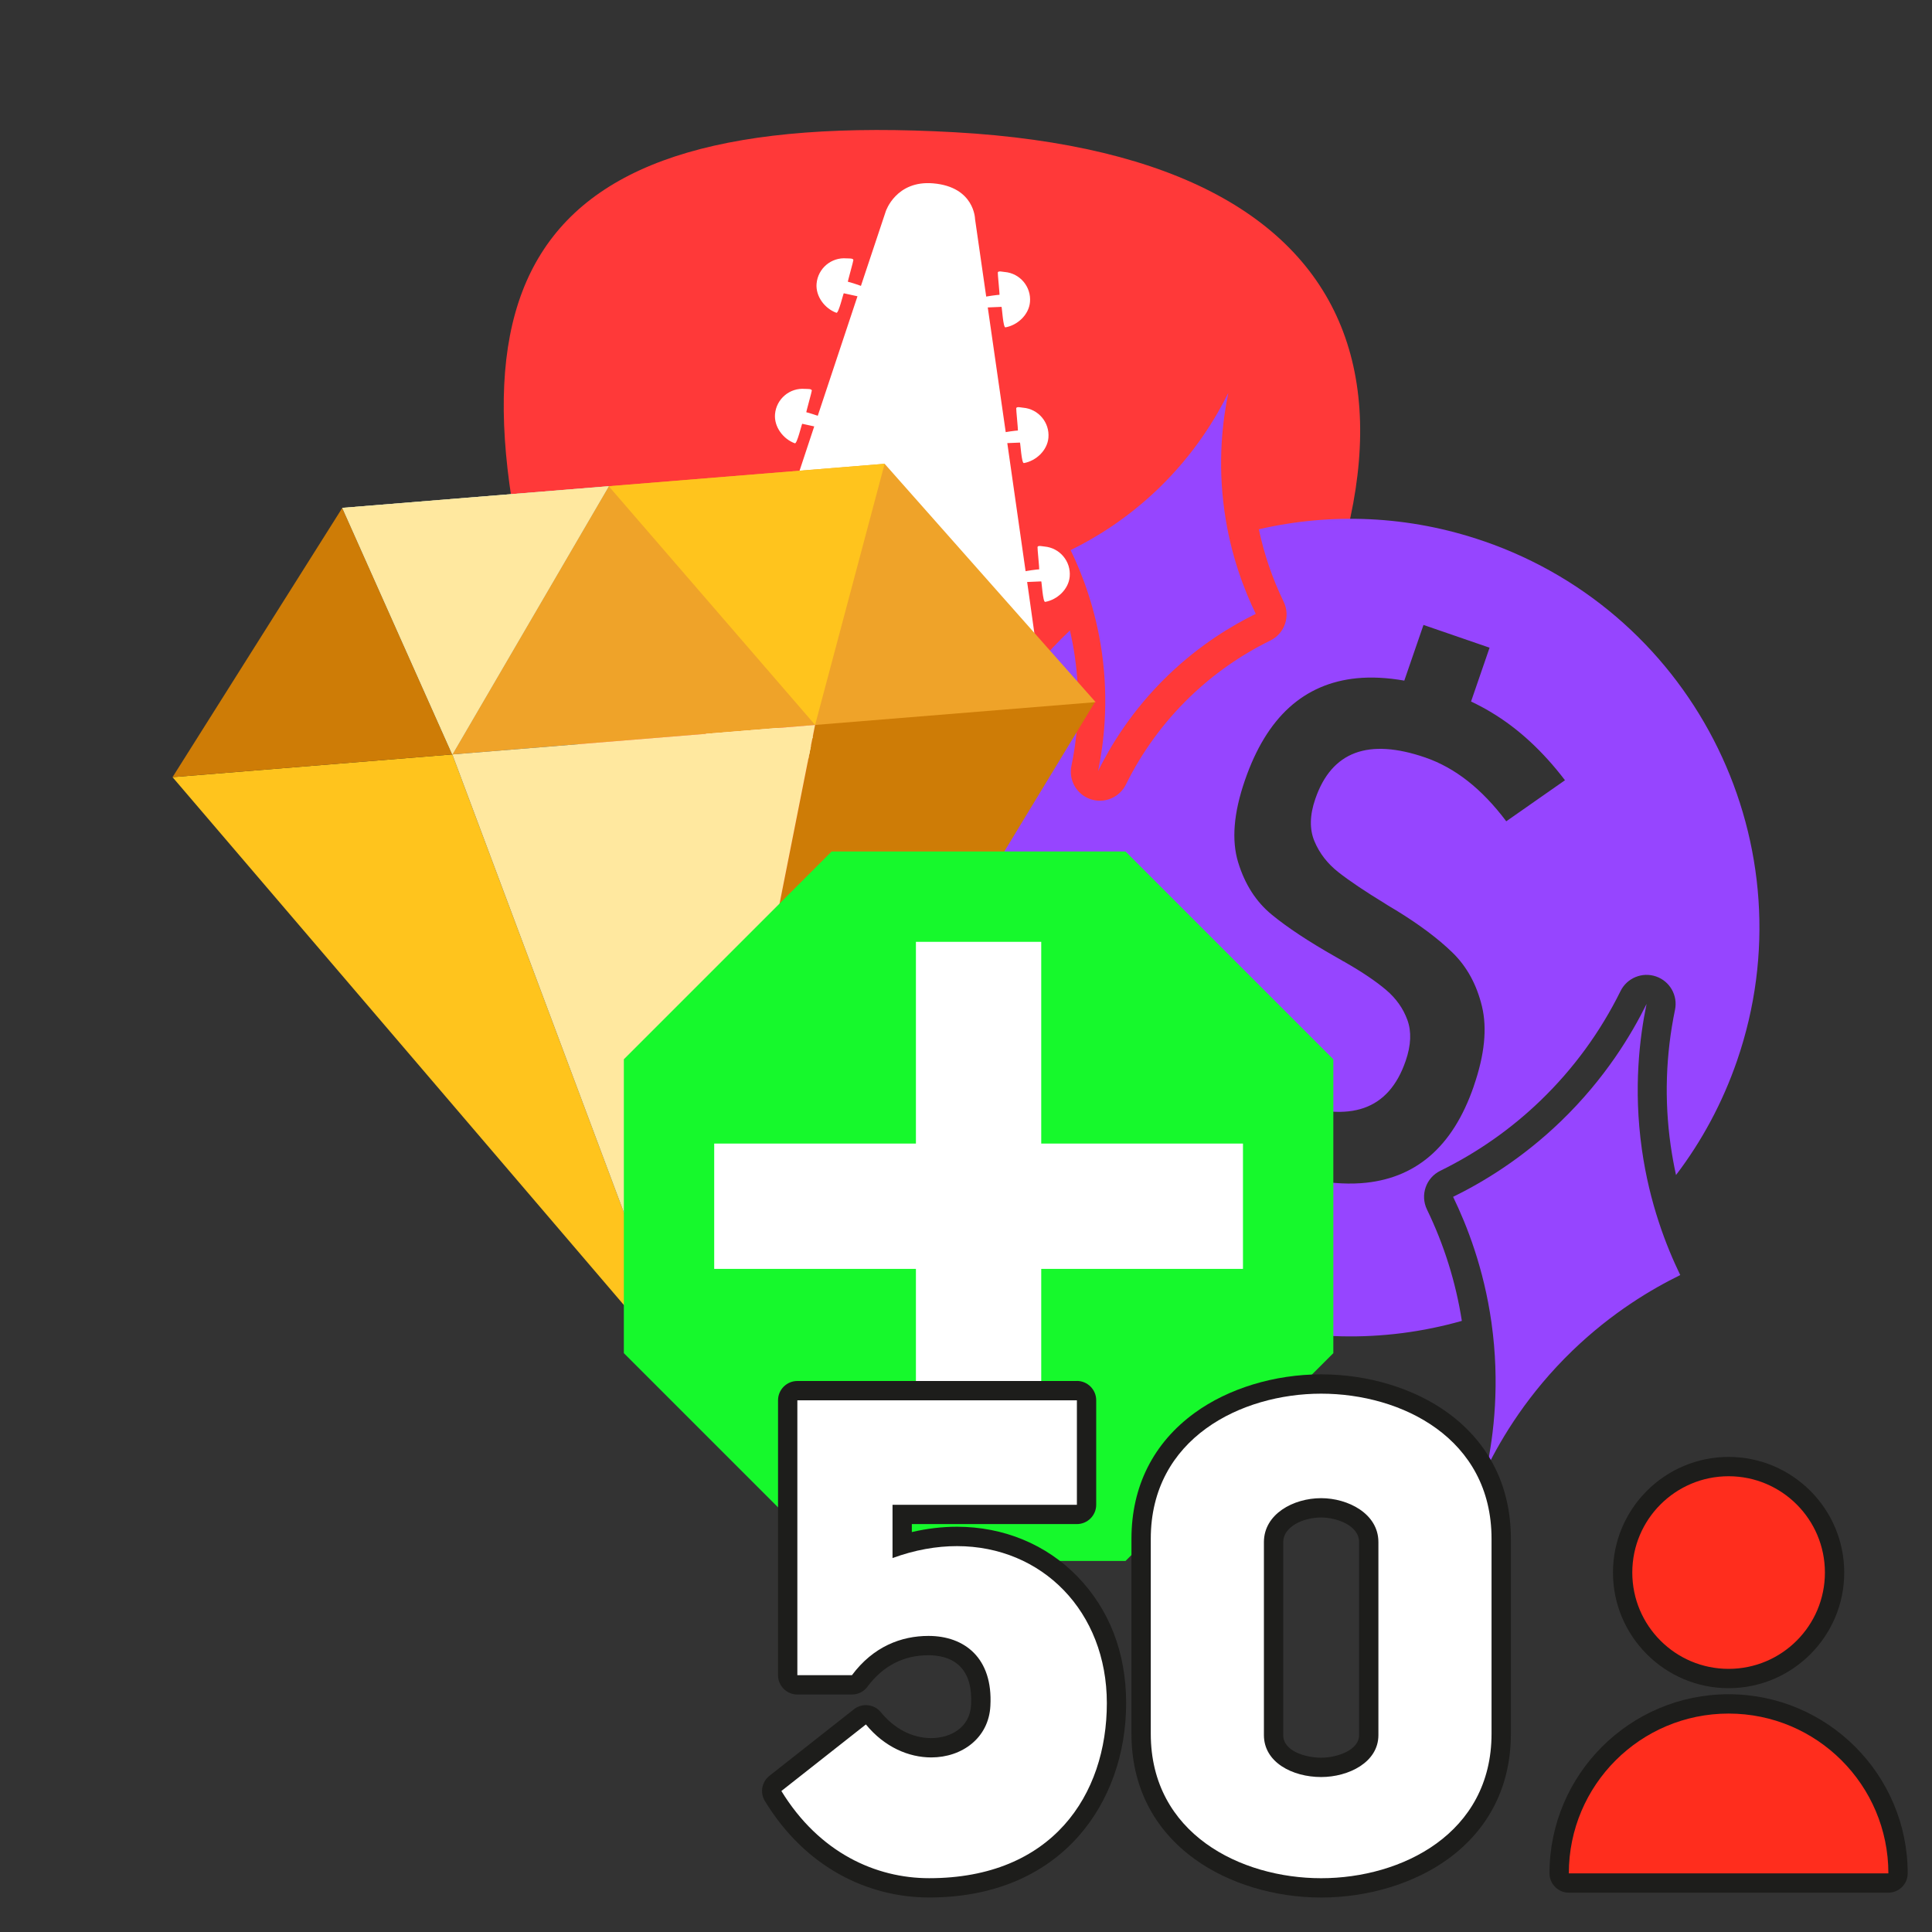 <?xml version="1.0" encoding="UTF-8"?>
<svg xmlns="http://www.w3.org/2000/svg" viewBox="0 0 1000 1000">
  <rect x="0" y="0" width="1000" height="1000" fill="#333333" stroke="none"/>
  <defs>
    <style>
      .cls-1 {
        fill: #ffc41d;
      }

      .cls-2, .cls-3, .cls-4 {
        fill: #fff;
      }

      .cls-3, .cls-5 {
        fill-rule: evenodd;
      }

      .cls-4 {
        opacity: 0;
      }

      .cls-6 {
        fill: #16f92c;
      }

      .cls-5 {
        fill: #ff3939;
      }

      .cls-7 {
        fill: #9645ff;
      }

      .cls-8 {
        fill: #efa329;
      }

      .cls-9 {
        fill: #ffe89f;
      }

      .cls-10 {
        fill: #ff2d1d;
      }

      .cls-11 {
        fill: #ce7c06;
      }

      .cls-12 {
        fill: #1d1d1b;
      }

      .cls-13 {
        fill: #a2dbf4;
      }
    </style>
  </defs>
  <g id="katman_2" data-name="katman 2">
    <rect class="cls-4" width="1000" height="1000"/>
  </g>
  <g id="katman_1" data-name="katman 1">
    <path class="cls-5" d="m443.01,601.27s-74.51-10.97-149.28-231.87c-74.77-220.9-28.46-313.84,200.57-300.94,229.03,12.9,264.53,153.67,135.47,350.62-129.06,196.95-173.14,183.71-186.75,182.19Z"/>
    <g>
      <g>
        <rect class="cls-2" x="404.05" y="399.78" width="97.28" height="75.96" transform="translate(-22.6 850.87) rotate(-85.04)"/>
        <path class="cls-3" d="m344.85,433.41s31.58-82.82,31.93-82.64c29.35,15.34,38.05,54.67,38.05,54.67l-18.14,48.34s-11.44,35.84-24.25,30.1c-37.78-16.95-27.59-50.48-27.59-50.48Z"/>
        <path class="cls-3" d="m559.76,452.48s-16.83-87.03-17.2-86.91c-31.56,10.05-46.91,47.29-46.91,47.29l9.54,50.75s5.09,37.28,18.7,33.83c40.14-10.18,35.88-44.96,35.88-44.96Z"/>
      </g>
      <path class="cls-3" d="m458.48,109.35s5.3-16.1,24.53-14.45c21.46,1.84,21.67,18.47,21.67,18.47,0,0,33.31,230.67,32.92,230.78-57.64,15.78-42.92,44.42-42.92,44.42l-74.61-6.48s19.31-26.1-34.59-51.42c-.71-.33,73-221.31,73-221.31Z"/>
      <g>
        <path class="cls-3" d="m540.62,282.88c7.9.69,13.75,7.65,13.06,15.55-.58,6.62-6.46,12.01-12.71,13.11-1.21.21-1.8-10.59-2.02-10.61-.15-.01-7.44.29-8.32.35-1.5.09-2.85-3.96-.6-5.4.55-.35,7.23-1.23,7.86-1.19.16.01-.99-11.22-.87-11.58.31-.93,2.37-.33,3.6-.23Z"/>
        <path class="cls-3" d="m529.6,211.03c7.9.69,13.75,7.65,13.06,15.55-.58,6.62-6.46,12.01-12.71,13.11-1.21.21-1.8-10.59-2.02-10.61-.15-.01-7.44.29-8.32.35-1.5.09-2.85-3.96-.6-5.4.55-.35,7.23-1.23,7.86-1.19.16.01-.99-11.22-.87-11.58.31-.93,2.37-.33,3.6-.22Z"/>
        <path class="cls-3" d="m520.06,140.78c7.9.69,13.75,7.65,13.06,15.55-.58,6.62-6.46,12.01-12.71,13.11-1.21.21-1.8-10.59-2.02-10.61-.15-.01-7.44.29-8.32.35-1.5.09-2.85-3.96-.6-5.4.55-.35,7.23-1.23,7.86-1.19.17.01-.99-11.22-.87-11.58.31-.92,2.37-.33,3.6-.22Z"/>
      </g>
      <g>
        <path class="cls-3" d="m393.46,270.17c-7.9-.69-14.86,5.16-15.55,13.06h0c-.58,6.62,4.29,12.94,10.26,15.1,1.15.42,3.6-10.12,3.82-10.1.15.01,7.27,1.57,8.14,1.78,1.46.35,3.49-3.41,1.52-5.22-.48-.44-6.91-2.46-7.54-2.53-.16-.02,2.91-10.88,2.85-11.26-.15-.97-2.28-.74-3.5-.84Z"/>
        <path class="cls-3" d="m416.7,201.29c-7.9-.69-14.86,5.16-15.55,13.06-.58,6.62,4.29,12.94,10.26,15.1,1.15.42,3.6-10.12,3.82-10.1.15.01,7.27,1.57,8.14,1.78,1.46.35,3.49-3.41,1.52-5.22-.48-.44-6.91-2.46-7.54-2.53-.16-.02,2.91-10.88,2.85-11.26-.15-.97-2.28-.74-3.5-.84Z"/>
        <path class="cls-3" d="m438.21,133.74c-7.9-.69-14.86,5.16-15.55,13.06h0c-.58,6.62,4.29,12.94,10.26,15.1,1.15.42,3.6-10.12,3.82-10.1.15.01,7.27,1.57,8.14,1.78,1.46.35,3.49-3.41,1.52-5.22-.48-.44-6.91-2.46-7.54-2.53-.16-.01,2.91-10.88,2.85-11.26-.15-.97-2.28-.74-3.5-.84Z"/>
      </g>
    </g>
    <g id="katman_1-2" data-name="katman 1">
      <path class="cls-7" d="m649.98,317.73c-12.09,5.93-28.78,15.8-45.42,31.83-18.77,18.1-29.88,36.75-36.2,49.55,2.89-13.98,5.63-35.52,1.98-61.33-3.23-22.87-10.32-40.93-16.19-53.04,12.09-5.93,28.78-15.8,45.42-31.83,18.77-18.1,29.88-36.75,36.2-49.55-2.89,13.98-5.63,35.52-1.98,61.33,3.23,22.87,10.32,40.93,16.19,53.04Z"/>
      <path class="cls-7" d="m869.69,659.97c-14.83,7.27-35.32,19.38-55.73,39.06-23.03,22.2-36.67,45.1-44.41,60.79,3.55-17.14,6.9-43.58,2.43-75.25-3.96-28.07-12.66-50.23-19.86-65.09,14.83-7.27,35.32-19.38,55.73-39.06,23.03-22.2,36.67-45.1,44.41-60.79-3.55,17.14-6.9,43.58-2.43,75.25,3.96,28.07,12.66,50.23,19.86,65.09Z"/>
      <path class="cls-7" d="m767.95,280.1c-38.91-13.4-79.04-14.78-116.38-6.14,2.75,12.96,7.04,25.55,12.86,37.53,3.61,7.44.53,16.41-6.91,20.05-15.34,7.52-29.33,17.33-41.6,29.16-13.61,13.12-24.76,28.39-33.16,45.38-3.35,6.78-11.22,10.02-18.37,7.56-7.15-2.46-11.36-9.85-9.82-17.26,3.85-18.56,4.46-37.47,1.81-56.18-.66-4.68-1.54-9.3-2.59-13.88-24.09,22.72-43.2,51.44-54.73,84.93-38.04,110.47,20.68,230.86,131.14,268.9,42.43,14.61,86.32,14.93,126.45,3.54-3.13-20-9.19-39.37-18.05-57.65-3.61-7.44-.53-16.41,6.91-20.05,19.14-9.39,36.6-21.62,51.9-36.38,16.98-16.37,30.9-35.43,41.38-56.64,3.35-6.78,11.22-10.02,18.37-7.56,7.15,2.46,11.36,9.85,9.82,17.26-4.8,23.16-5.57,46.75-2.26,70.11.74,5.18,1.67,10.32,2.78,15.42,13.29-17.47,24.06-37.32,31.6-59.21,38.04-110.47-20.68-230.86-131.14-268.9h0Zm-5.15,282.19c-5.43,15.76-13.02,27.82-22.77,36.15-9.75,8.34-21.64,13-35.68,13.98-8.52.59-17.87-.18-28.01-2.28l-9.78,28.39-34.21-11.78,9.62-27.94c-5.58-2.64-10.84-5.63-15.77-8.97-8.77-5.95-16.48-12.98-23.13-21.09-6.65-8.11-12.32-17.34-17-27.71l32.57-19.93c4.7,12.5,11.1,22.86,19.21,31.1,8.11,8.24,17.92,14.33,29.44,18.3,15.88,5.47,28.8,6.44,38.77,2.93,9.96-3.51,17.12-11.58,21.47-24.22l.06-.17c2.77-8.05,3.06-15.08.88-21.09-2.18-6.01-5.89-11.23-11.12-15.65-5.23-4.43-12.23-9.15-21.01-14.18-.29-.23-.59-.39-.86-.49s-.57-.26-.86-.49c-.52-.31-1.07-.62-1.65-.94-.58-.33-1.12-.64-1.65-.94-14.02-7.95-25.08-15.27-33.16-21.93-8.09-6.66-13.86-15.69-17.32-27.07-3.46-11.39-2.31-25.46,3.47-42.24l.06-.17c5.62-16.32,13.26-28.86,22.89-37.62,9.65-8.75,21.29-13.81,34.97-15.17,7.57-.75,15.79-.32,24.63,1.22l9.93-28.82,34.21,11.78-9.59,27.86c3.54,1.68,7.01,3.5,10.38,5.54,7.11,4.26,13.83,9.33,20.18,15.2,6.36,5.88,12.38,12.55,18.06,20.01l-30.39,21.24c-6.35-8.44-13-15.39-19.94-20.84-6.94-5.45-14.27-9.51-21.98-12.17-14.76-5.08-26.88-5.84-36.36-2.3-9.48,3.56-16.32,11.43-20.52,23.61l-.06.17c-2.89,8.38-3.03,15.69-.41,21.91,2.61,6.22,6.75,11.55,12.41,16,5.66,4.45,13.65,9.83,23.99,16.14.41.27.81.53,1.23.79.41.27.87.55,1.39.85.52.31,1.01.6,1.48.88.46.29.95.58,1.48.88,12.19,7.45,22.02,14.81,29.46,22.05,7.45,7.26,12.53,16.54,15.26,27.87,2.73,11.32,1.35,24.98-4.16,40.97l-.11.33v.03Z"/>
    </g>
    <g id="katman_1-3" data-name="katman 1">
      <polyline class="cls-11" points="434.44 312.07 354.82 712.78 566.69 363.46"/>
      <path class="cls-1" d="m234.12,390.49c40.23,107.43,80.47,214.86,120.7,322.29-88.51-103.51-177.01-207.01-265.51-310.52,48.27-3.92,96.53-7.85,144.8-11.77Z"/>
      <path class="cls-8" d="m457.87,240.06l-280.67,22.81c18.98,42.54,37.95,85.08,56.93,127.62l332.98-27.06-109.23-123.37Z"/>
      <path class="cls-11" d="m89.31,402.26l144.8-11.77-56.93-127.62-87.88,139.39Z"/>
      <path class="cls-13" d="m315.09,251.66l-137.89,11.21c18.98,42.54,37.95,85.08,56.93,127.62,26.99-46.28,53.98-92.55,80.97-138.83Z"/>
      <path class="cls-1" d="m315.09,251.66c35.6,41.19,71.2,82.38,106.81,123.57,11.99-45.06,23.99-90.12,35.98-135.17l-142.78,11.6h0Z"/>
      <path class="cls-9" d="m234.12,390.49c40.23,107.43,80.46,214.86,120.69,322.29,22.36-112.52,44.72-225.03,67.07-337.55l-187.76,15.26h0Z"/>
      <path class="cls-9" d="m315.09,251.66l-137.89,11.21c18.98,42.54,37.95,85.08,56.93,127.62,26.99-46.28,53.98-92.55,80.97-138.83Z"/>
    </g>
    <polygon class="cls-6" points="582.57 440.72 430.46 440.72 322.9 548.28 322.9 700.39 430.46 807.95 582.57 807.95 690.13 700.39 690.13 548.28 582.57 440.72"/>
    <polygon class="cls-2" points="643.36 591.91 538.94 591.91 538.94 487.49 474.08 487.49 474.08 591.91 369.67 591.91 369.67 656.77 474.08 656.77 474.08 761.18 538.94 761.18 538.94 656.77 643.36 656.77 643.36 591.91"/>
    <g>
      <circle class="cls-10" cx="894.72" cy="813.95" r="54.85"/>
      <path class="cls-12" d="m894.72,764.1c27.53,0,49.85,22.32,49.85,49.85s-22.32,49.85-49.85,49.85-49.85-22.32-49.85-49.85,22.32-49.85,49.85-49.85m0-10c-33,0-59.85,26.85-59.85,59.85s26.85,59.85,59.85,59.85,59.85-26.85,59.85-59.85-26.85-59.85-59.85-59.85h0Z"/>
    </g>
    <g>
      <path class="cls-10" d="m812.02,974.64c-2.76,0-5-2.24-5-5,0-48.36,39.34-87.7,87.7-87.7s87.7,39.34,87.7,87.7c0,2.76-2.24,5-5,5h-165.4Z"/>
      <path class="cls-12" d="m894.72,886.94c45.67,0,82.7,37.03,82.7,82.7h-165.4c0-45.67,37.03-82.7,82.7-82.7m0-10c-51.11,0-92.7,41.58-92.7,92.7,0,5.52,4.48,10,10,10h165.4c5.52,0,10-4.48,10-10,0-51.11-41.58-92.7-92.7-92.7h0Z"/>
    </g>
  </g>
  <g id="katman_3" data-name="katman 3">
    <g>
      <g>
        <path class="cls-2" d="m480.92,977.15c-32.8,0-62.23-17.32-80.74-47.52-1.32-2.16-.82-4.97,1.17-6.54l43.75-34.45c.92-.72,2.01-1.07,3.09-1.07,1.45,0,2.89.63,3.88,1.84,7.91,9.68,18.82,15.24,29.93,15.24,11.83,0,24.89-6.87,25.62-21.96.56-10.13-1.72-17.97-6.79-23.32-5.95-6.29-14.3-7.61-20.25-7.61-10.03,0-24.34,3.18-35.61,18.31-.94,1.27-2.43,2.01-4.01,2.01h-28.25c-2.76,0-5-2.24-5-5v-142.28c0-2.76,2.24-5,5-5h144.69c2.76,0,5,2.24,5,5v54.09c0,2.76-2.24,5-5,5h-90.43v15.64c9.52-2.83,19.03-4.26,28.36-4.26,22.81,0,43.72,8.65,58.89,24.37,15.27,15.82,23.68,37.81,23.68,61.91,0,47.59-29.99,95.6-96.98,95.6Z"/>
        <path class="cls-12" d="m557.4,724.8v54.09h-95.43v27.56c11.51-4.22,22.74-6.18,33.36-6.18,44.03,0,77.57,33.82,77.57,81.28s-28.25,90.6-91.98,90.6c-27.56,0-56.84-13.09-76.48-45.13l43.75-34.45c9.67,11.83,22.29,17.07,33.81,17.07,15.98,0,29.81-10.1,30.62-26.72,1.38-24.8-13.44-36.17-32.04-36.17-14.12,0-28.59,5.51-39.62,20.33h-28.25v-142.28h144.69m0-10h-144.69c-5.52,0-10,4.48-10,10v142.28c0,5.52,4.48,10,10,10h28.25c3.16,0,6.14-1.49,8.02-4.03,8.05-10.81,18.68-16.3,31.59-16.3,4.97,0,11.9,1.05,16.62,6.05,4.09,4.32,5.91,10.9,5.43,19.57,0,.02,0,.05,0,.07-.57,11.88-10.77,17.2-20.63,17.2s-19.1-4.88-26.06-13.4c-1.97-2.42-4.85-3.67-7.75-3.67-2.17,0-4.35.7-6.18,2.14l-43.75,34.45c-3.98,3.14-4.99,8.76-2.34,13.08,10.23,16.68,23.34,29.51,38.97,38.11,14.01,7.71,29.93,11.79,46.03,11.79,32.27,0,59.03-10.98,77.38-31.76,15.86-17.95,24.6-42.4,24.6-68.85s-8.91-48.63-25.08-65.39c-16.12-16.7-38.31-25.9-62.49-25.9-7.71,0-15.52.93-23.36,2.76v-4.14h85.43c5.52,0,10-4.48,10-10v-54.09c0-5.52-4.48-10-10-10h0Z"/>
      </g>
      <g>
        <path class="cls-2" d="m683.83,977.15c-23.12,0-45.91-6.91-62.53-18.95-20.06-14.53-30.66-35.56-30.66-60.8v-100.94c0-25.39,10.6-46.52,30.65-61.1,16.61-12.07,39.4-19,62.54-19s46.1,6.93,62.67,19c19.96,14.55,30.52,35.68,30.52,61.1v100.94c0,25.27-10.56,46.3-30.53,60.8-16.58,12.05-39.43,18.96-62.67,18.96Zm0-196.71c-12.11,0-24.63,6.63-24.63,17.74v99.9c0,10.97,12.39,16.7,24.63,16.7,10.23,0,24.63-5.18,24.63-16.7v-99.9c0-12.23-14.4-17.74-24.63-17.74Z"/>
        <path class="cls-12" d="m683.83,721.36c41.68,0,88.19,23.08,88.19,75.1v100.94c0,51.67-46.51,74.76-88.19,74.76s-88.19-23.08-88.19-74.76v-100.94c0-52.02,46.85-75.1,88.19-75.1m0,198.43c14.12,0,29.63-7.58,29.63-21.7v-99.9c0-14.81-15.85-22.74-29.63-22.74-14.47,0-29.63,8.27-29.63,22.74v99.9c0,14.12,14.81,21.7,29.63,21.7m0-208.43c-24.17,0-48.04,7.27-65.48,19.96-21.4,15.56-32.71,38.09-32.71,65.15v100.94c0,26.92,11.32,49.34,32.73,64.85,17.46,12.65,41.32,19.9,65.47,19.9s48.18-7.26,65.6-19.91c21.32-15.48,32.59-37.91,32.59-64.85v-100.94c0-27.08-11.26-49.61-32.57-65.14-17.4-12.69-41.32-19.96-65.62-19.96h0Zm0,198.43c-7.59,0-19.63-3.18-19.63-11.7v-99.9c0-7.87,10.19-12.74,19.63-12.74,7.92,0,19.63,4.05,19.63,12.74v99.9c0,7.98-11.71,11.7-19.63,11.7h0Z"/>
      </g>
    </g>
  </g>
</svg>